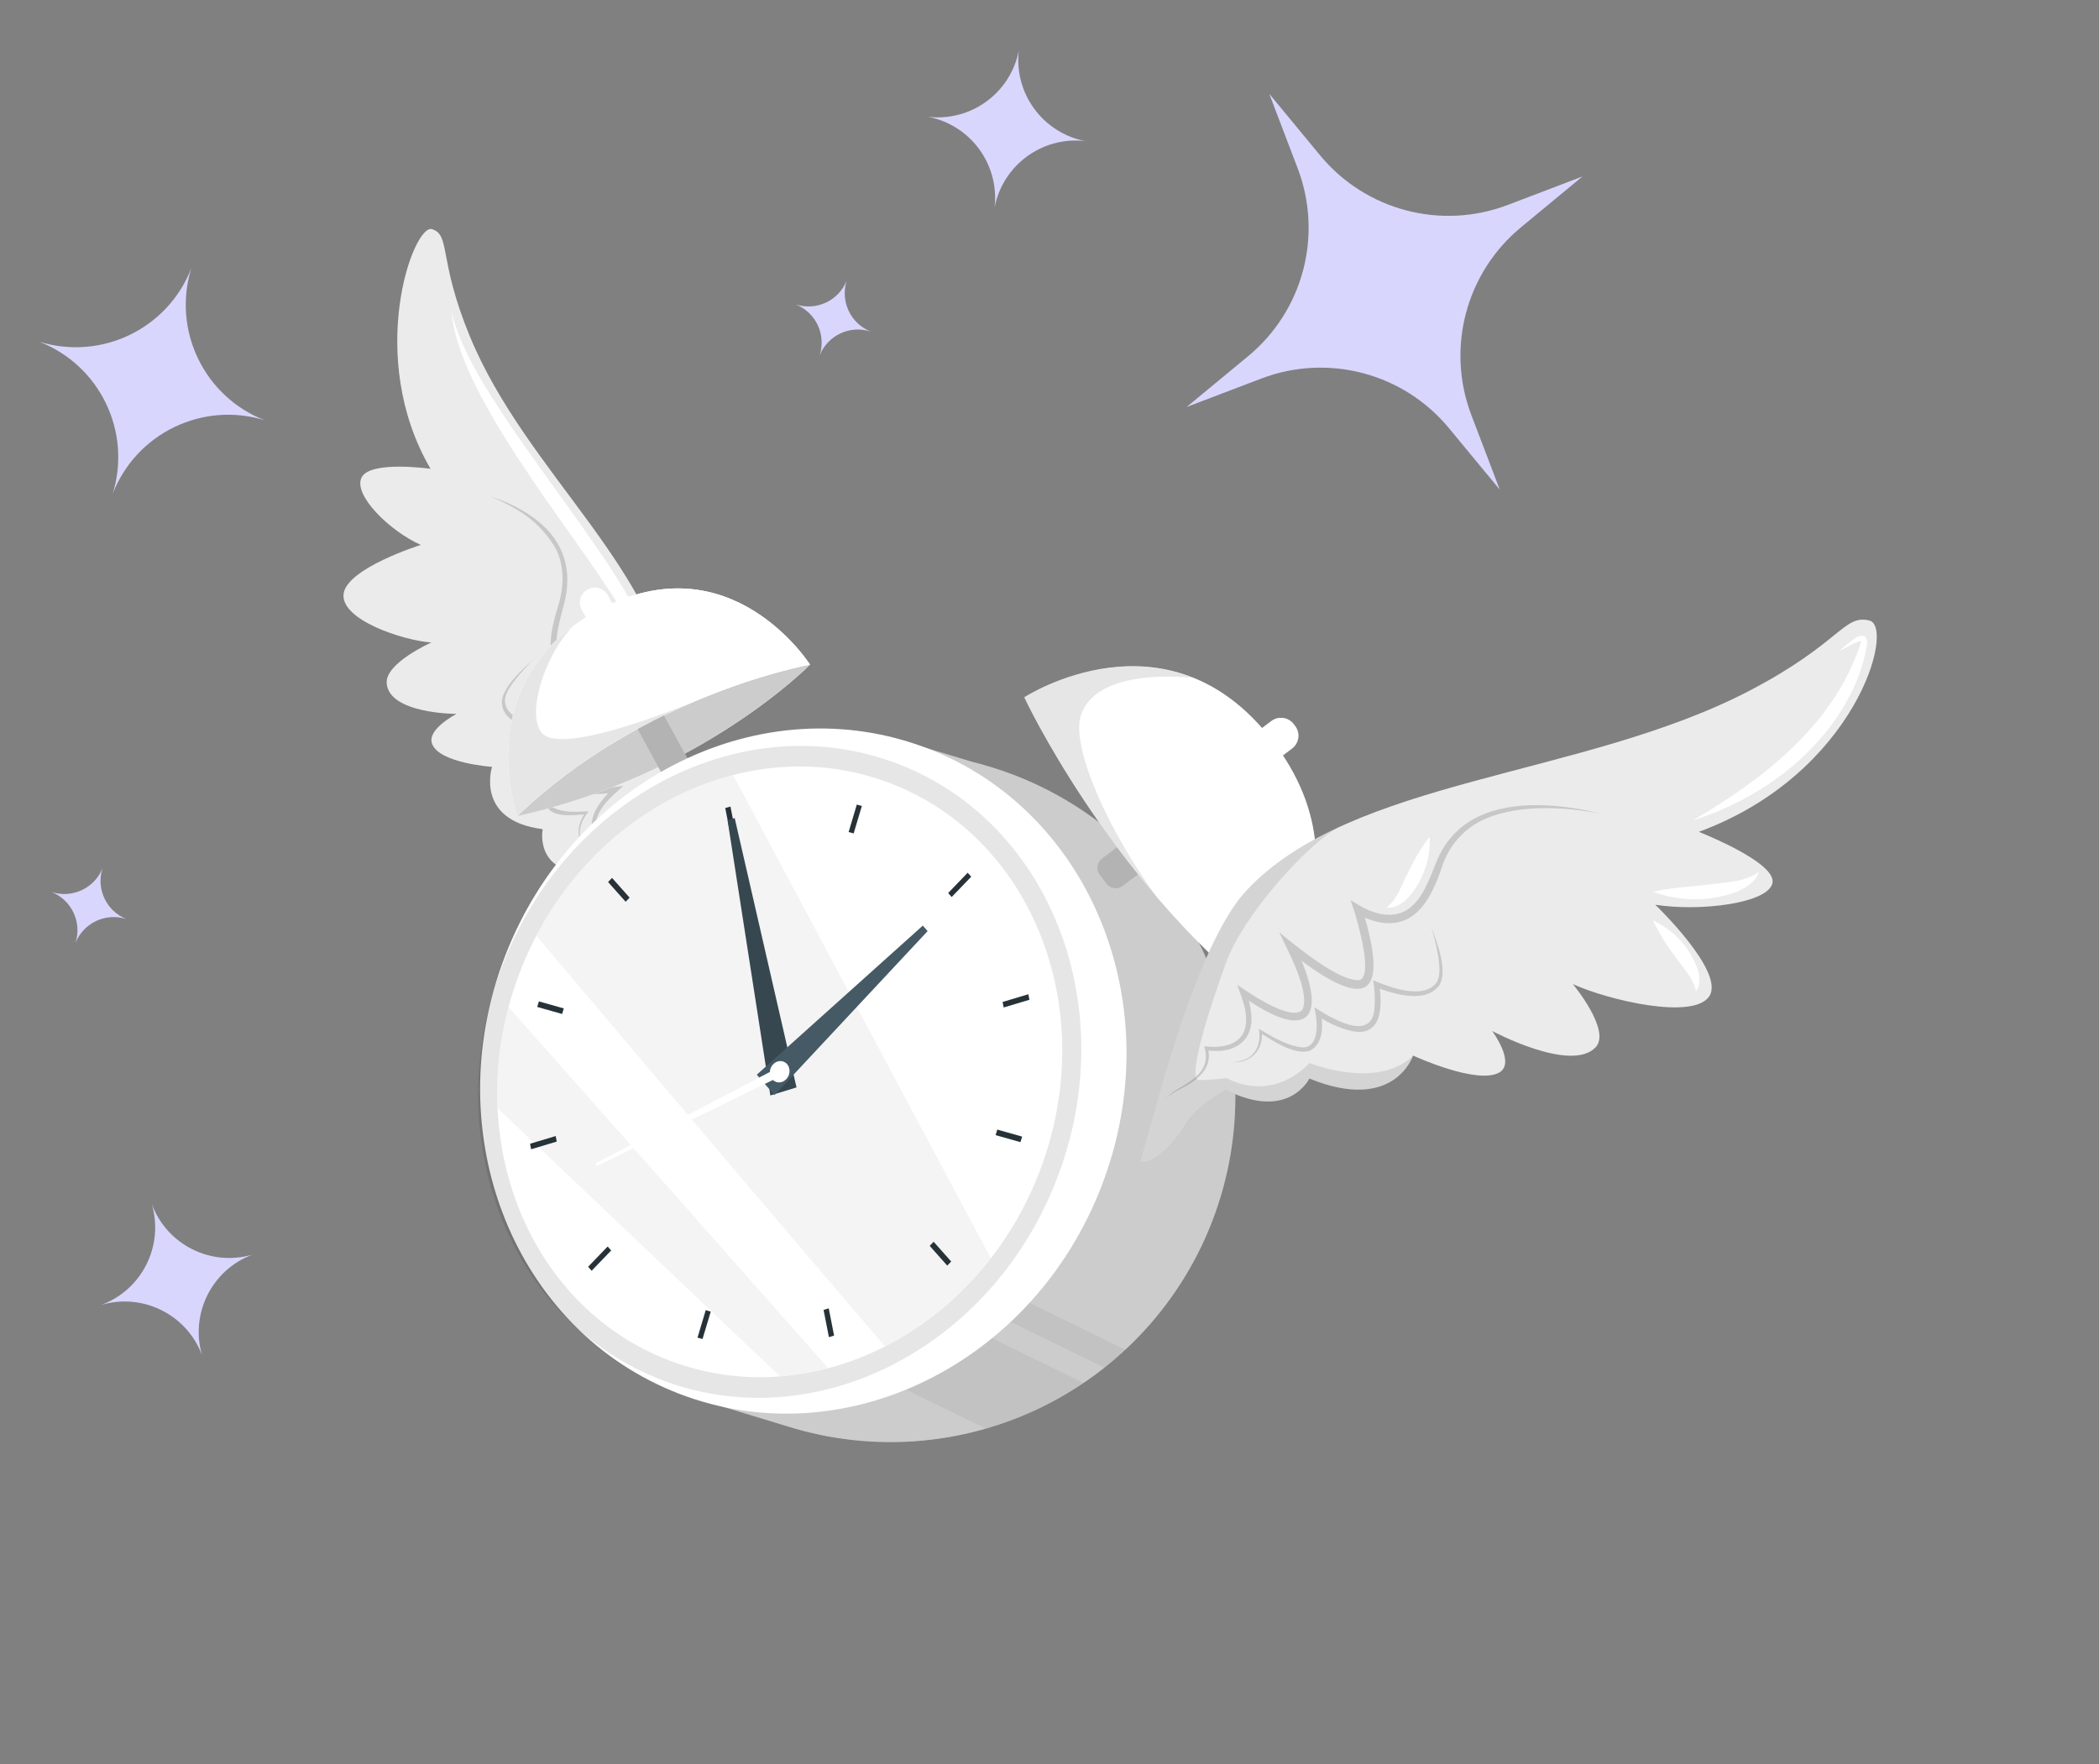 <svg width="94" height="79" viewBox="0 0 94 79" fill="none" xmlns="http://www.w3.org/2000/svg">
    <rect x="0" y="0" width="94" height="79" fill="#808080" stroke="none"/>
    <path d="M8.567 12.014C7.708 14.794 9.144 17.766 11.856 18.821C9.075 17.963 6.104 19.399 5.048 22.111C5.907 19.33 4.471 16.359 1.759 15.303C4.54 16.161 7.511 14.726 8.567 12.014Z" fill="#D9D6FE"/>
    <path d="M6.8 53.929C7.478 55.747 9.445 56.732 11.306 56.186C9.489 56.864 8.503 58.831 9.049 60.693C8.371 58.875 6.404 57.89 4.543 58.435C6.36 57.758 7.346 55.791 6.8 53.929Z" fill="#D9D6FE"/>
    <path d="M45.627 2.253C45.4 4.179 46.701 5.954 48.606 6.319C46.679 6.092 44.905 7.392 44.54 9.297C44.767 7.371 43.467 5.596 41.561 5.231C43.488 5.458 45.263 4.158 45.627 2.253Z" fill="#D9D6FE"/>
    <path d="M4.591 38.882C4.294 39.803 4.76 40.797 5.657 41.158C4.736 40.862 3.742 41.327 3.381 42.225C3.677 41.304 3.212 40.31 2.314 39.948C3.235 40.245 4.229 39.779 4.591 38.882Z" fill="#D9D6FE"/>
    <path d="M42.191 49.314C41.894 50.235 42.36 51.229 43.257 51.59C42.336 51.294 41.343 51.76 40.981 52.657C41.277 51.736 40.812 50.742 39.914 50.381C40.835 50.677 41.829 50.212 42.191 49.314Z" fill="#D9D6FE"/>
    <path d="M37.918 12.569C37.622 13.49 38.087 14.483 38.985 14.845C38.064 14.549 37.07 15.014 36.708 15.912C37.005 14.991 36.539 13.997 35.642 13.635C36.563 13.932 37.556 13.466 37.918 12.569Z" fill="#D9D6FE"/>
    <g clip-path="url(#clip0_10060_4814)">
        <path d="M27.015 43.275C27.015 43.275 27.353 42.339 28.021 40.431C28.65 38.625 30.259 33.952 30.128 31.668C29.787 25.663 23.582 21.27 21.023 15.018C19.62 11.595 20.186 10.529 19.351 10.263C18.516 9.997 16.34 15.96 19.282 20.996C19.282 20.996 16.578 20.606 16.191 21.386C15.804 22.166 17.457 23.787 18.845 24.403C18.845 24.403 15.51 25.449 15.386 26.605C15.261 27.76 18.035 28.679 19.317 28.773C19.317 28.773 17.26 29.685 17.317 30.586C17.401 31.973 20.447 31.971 20.447 31.971C20.447 31.971 19.122 32.646 19.346 33.295C19.645 34.179 22.035 34.342 22.035 34.342C22.035 34.342 21.257 36.746 24.303 37.132C24.303 37.132 23.916 39.05 26.282 39.114C26.282 39.114 26.741 40.215 26.606 41.14C26.471 42.064 26.647 43.171 27.015 43.275Z" fill="#EBEBEB"/>
        <path d="M27.307 40.632C27.313 40.41 27.263 40.19 27.161 39.992C26.894 39.383 26.689 38.627 27.306 37.976V38.088C26.52 37.753 26.172 36.902 26.887 35.943C27.069 35.697 27.274 35.47 27.499 35.264L27.549 35.482C24.573 35.927 24.752 34.539 27.224 32.698L27.282 32.998C24.137 33.657 23.226 33.026 26.24 30.099L26.301 30.391C26.079 30.405 25.857 30.382 25.642 30.323C24.304 29.965 24.584 28.452 25.004 27.108C25.301 26.139 25.255 25.152 24.806 24.427C24.369 23.731 23.762 23.158 23.041 22.762C22.694 22.555 22.329 22.38 21.95 22.237C22.341 22.35 22.719 22.502 23.079 22.689C24.593 23.458 25.884 24.82 25.237 27.139C25.048 27.867 24.823 28.595 24.979 29.256C25.144 29.885 25.765 30.081 26.334 30.053L26.719 30.032L26.405 30.347C26.068 30.661 24.463 32.281 24.732 32.706C25.203 33.1 26.639 32.803 27.288 32.677L27.939 32.537C27.364 32.977 25.738 34.089 25.614 34.858C25.667 35.437 27.133 35.287 27.57 35.239L27.914 35.194C27.435 35.627 26.814 36.127 26.683 36.822C26.593 37.421 27.048 37.809 27.451 38.001C26.779 38.63 26.963 39.319 27.197 39.974C27.287 40.184 27.326 40.411 27.309 40.638L27.307 40.632Z" fill="#C7C7C7"/>
        <path d="M23.987 29.441C23.682 29.734 23.395 30.045 23.127 30.372C22.916 30.654 22.664 30.959 22.612 31.316C22.581 32.149 23.634 32.347 24.207 32.424L24.364 32.44C24.108 32.746 23.885 33.079 23.699 33.432C23.027 34.698 24.697 34.58 25.344 34.514L25.177 34.712C24.87 35.077 24.345 35.872 24.781 36.166C25.202 36.391 25.765 36.361 26.263 36.338H26.367C26.026 36.72 25.825 37.324 26.076 37.72C26.142 37.84 26.229 37.947 26.334 38.034C25.814 37.71 25.77 37.001 26.227 36.374L26.254 36.463C25.74 36.506 24.862 36.621 24.524 36.19C24.267 35.688 24.707 35.023 25.051 34.588L25.103 34.765C24.675 34.828 24.239 34.793 23.826 34.665C22.85 34.314 23.548 33.18 24.114 32.479L24.15 32.652C23.504 32.554 22.408 32.298 22.479 31.342C22.608 30.647 23.49 29.889 23.979 29.455L23.987 29.441Z" fill="#C7C7C7"/>
        <path d="M29.3 34.27C29.929 32.306 29.589 30.152 28.885 28.251C28.201 26.58 27.116 25.106 26.105 23.627C25.135 22.273 23.734 20.348 22.811 18.99C21.776 17.417 20.702 15.828 20.22 13.985C20.312 14.928 20.65 15.854 21.039 16.727C21.834 18.469 22.886 20.076 23.956 21.655C25.025 23.234 26.157 24.745 27.201 26.323C27.733 27.089 28.184 27.908 28.547 28.767C29.243 30.496 29.628 32.413 29.3 34.27Z" fill="white"/>
        <path d="M23.163 36.551C23.163 36.551 20.951 30.435 26.841 27.304C32.731 24.174 36.275 29.764 36.275 29.764C36.275 29.764 31.432 34.717 23.163 36.551Z" fill="white"/>
        <path d="M23.165 36.551C31.432 34.717 36.273 29.764 36.273 29.764C36.273 29.764 28.817 31.097 23.165 36.551Z" fill="white"/>
        <path d="M27.407 28.399C27.33 28.441 27.246 28.467 27.159 28.476C27.072 28.486 26.984 28.478 26.9 28.453C26.816 28.428 26.738 28.387 26.67 28.332C26.602 28.276 26.546 28.209 26.504 28.131L26.053 27.3C25.969 27.145 25.95 26.962 26 26.793C26.05 26.624 26.165 26.482 26.32 26.397C26.476 26.313 26.658 26.294 26.827 26.344C26.996 26.394 27.138 26.509 27.223 26.665L27.674 27.496C27.758 27.651 27.777 27.834 27.727 28.003C27.677 28.172 27.562 28.314 27.407 28.399Z" fill="white"/>
        <path opacity="0.4" d="M27.407 28.399C27.33 28.441 27.246 28.467 27.159 28.476C27.072 28.486 26.984 28.478 26.9 28.453C26.816 28.428 26.738 28.387 26.67 28.332C26.602 28.276 26.546 28.209 26.504 28.131L26.053 27.3C25.969 27.145 25.95 26.962 26 26.793C26.05 26.624 26.165 26.482 26.32 26.397C26.476 26.313 26.658 26.294 26.827 26.344C26.996 26.394 27.138 26.509 27.223 26.665L27.674 27.496C27.758 27.651 27.777 27.834 27.727 28.003C27.677 28.172 27.562 28.314 27.407 28.399Z" fill="white"/>
        <path opacity="0.2" d="M23.165 36.551C31.432 34.717 36.273 29.764 36.273 29.764C36.273 29.764 28.817 31.097 23.165 36.551Z" fill="black"/>
        <path d="M30.365 34.895L30.625 34.754C30.747 34.687 30.837 34.575 30.876 34.443C30.915 34.31 30.899 34.167 30.833 34.046L29.196 31.044L28.024 31.684L29.661 34.685C29.727 34.806 29.838 34.896 29.97 34.935C30.102 34.974 30.244 34.96 30.365 34.895Z" fill="white"/>
        <path opacity="0.3" d="M30.365 34.895L30.625 34.754C30.747 34.687 30.837 34.575 30.876 34.443C30.915 34.31 30.899 34.167 30.833 34.046L29.196 31.044L28.024 31.684L29.661 34.685C29.727 34.806 29.838 34.896 29.97 34.935C30.102 34.974 30.244 34.96 30.365 34.895Z" fill="black"/>
        <path d="M23.165 36.551C28.817 31.097 36.273 29.764 36.273 29.764C36.273 29.764 32.729 24.172 26.839 27.304C20.949 30.436 23.165 36.551 23.165 36.551Z" fill="white"/>
        <path opacity="0.4" d="M23.165 36.551C28.817 31.097 36.273 29.764 36.273 29.764C36.273 29.764 32.729 24.172 26.839 27.304C20.949 30.436 23.165 36.551 23.165 36.551Z" fill="white"/>
        <g opacity="0.3">
            <path d="M28.243 26.701C30.555 27.045 32.44 29.138 33.453 30.526C34.056 30.326 34.586 30.172 35.025 30.055C31.976 26.018 28.437 26.661 28.264 26.696L28.243 26.701Z" fill="white"/>
            <path d="M27.731 26.888C29.542 27.856 31.088 29.254 32.232 30.96C32.419 30.888 32.603 30.822 32.783 30.757C30.547 27.74 27.731 26.888 27.731 26.888Z" fill="white"/>
        </g>
        <path opacity="0.1" d="M23.164 36.55C25.68 34.122 28.561 32.507 30.974 31.466C29.378 32.116 25.237 33.668 24.328 32.882C23.542 32.201 24.274 29.492 25.644 28.062C21.27 31.314 23.164 36.55 23.164 36.55Z" fill="black"/>
        <path d="M54.652 53.627C54.061 55.576 53.089 57.388 51.794 58.959C50.499 60.531 48.906 61.831 47.107 62.784C45.308 63.737 43.338 64.326 41.31 64.515C39.283 64.704 37.238 64.49 35.294 63.885L30.278 62.36L40.265 33.13L43.509 34.11C43.767 34.173 44.026 34.245 44.286 34.325C46.237 34.906 48.055 35.867 49.634 37.154C51.212 38.44 52.521 40.026 53.485 41.819C54.448 43.614 55.047 45.58 55.248 47.607C55.448 49.633 55.246 51.679 54.652 53.627Z" fill="white"/>
        <path opacity="0.2" d="M54.652 53.627C54.061 55.576 53.089 57.388 51.794 58.959C50.499 60.531 48.906 61.831 47.107 62.784C45.308 63.737 43.338 64.326 41.31 64.515C39.283 64.704 37.238 64.49 35.294 63.885L30.278 62.36L40.265 33.13L43.509 34.11C43.767 34.173 44.026 34.245 44.286 34.325C46.237 34.906 48.055 35.867 49.634 37.154C51.212 38.44 52.521 40.026 53.485 41.819C54.448 43.614 55.047 45.58 55.248 47.607C55.448 49.633 55.246 51.679 54.652 53.627Z" fill="black"/>
        <g opacity="0.05">
            <path d="M31.792 57.939L44.141 63.978C45.703 63.532 47.184 62.842 48.53 61.934L33.018 54.347L31.792 57.939Z" fill="black"/>
            <path d="M33.349 53.373L49.459 61.252C49.783 60.997 50.097 60.729 50.402 60.447L33.72 52.288L33.349 53.373Z" fill="black"/>
        </g>
        <path d="M30.422 62.419C23.042 59.583 19.546 50.813 22.613 42.831C25.68 34.849 34.149 30.677 41.529 33.513C48.909 36.349 52.405 45.119 49.337 53.101C46.27 61.083 37.801 65.254 30.422 62.419Z" fill="white"/>
        <path opacity="0.1" d="M29.622 61.794C22.762 59.16 19.572 50.849 22.498 43.232C25.423 35.615 33.356 31.576 40.215 34.211C47.075 36.846 50.265 45.156 47.339 52.773C44.414 60.39 36.481 64.429 29.622 61.794Z" fill="black"/>
        <path d="M29.956 60.921C23.53 58.453 20.543 50.668 23.283 43.532C26.024 36.397 33.455 32.613 39.881 35.081C46.307 37.549 49.294 45.334 46.554 52.47C43.814 59.605 36.383 63.389 29.956 60.921Z" fill="white"/>
        <path opacity="0.5" d="M24.015 41.899C28.394 47.088 35.593 55.599 39.635 60.296C41.485 59.342 43.102 57.992 44.371 56.343L32.828 34.701C29.198 35.633 25.934 38.232 24.015 41.899Z" fill="#EBEBEB"/>
        <path opacity="0.5" d="M22.773 45.1C22.378 46.576 22.212 48.103 22.281 49.629L34.929 61.637C35.658 61.58 36.381 61.457 37.088 61.269C33.424 57.118 26.723 49.553 22.773 45.1Z" fill="#EBEBEB"/>
        <path d="M38.371 36.031L38.004 37.261L38.118 37.291L38.229 37.324L38.597 36.094L38.371 36.031Z" fill="#263238"/>
        <path d="M42.462 39.992C42.516 40.05 42.569 40.11 42.619 40.171L43.494 39.262L43.336 39.083L42.462 39.992Z" fill="#263238"/>
        <path d="M44.899 44.871C44.917 44.953 44.932 45.028 44.948 45.118L46.101 44.773L46.052 44.526L44.899 44.871Z" fill="#263238"/>
        <path d="M44.624 50.711C44.611 50.753 44.599 50.794 44.585 50.835L45.699 51.149L45.775 50.901L44.66 50.586C44.648 50.627 44.635 50.67 44.624 50.711Z" fill="#263238"/>
        <path d="M41.635 55.794L42.421 56.678L42.597 56.494L41.811 55.61L41.635 55.794Z" fill="#263238"/>
        <path d="M36.882 58.662L37.121 59.881L37.353 59.812L37.114 58.591C37.038 58.618 36.96 58.64 36.882 58.662Z" fill="#263238"/>
        <path d="M31.605 58.673L31.237 59.903L31.462 59.965L31.83 58.736L31.716 58.705L31.605 58.673Z" fill="#263238"/>
        <path d="M26.338 56.73L26.495 56.909L27.371 56C27.317 55.942 27.264 55.882 27.213 55.822L26.338 56.73Z" fill="#263238"/>
        <path d="M23.738 51.22L23.785 51.467L24.933 51.123C24.916 51.041 24.9 50.965 24.886 50.876L23.738 51.22Z" fill="#263238"/>
        <path d="M24.133 44.846L24.059 45.094L25.174 45.409C25.187 45.366 25.198 45.325 25.21 45.284L25.248 45.16L24.133 44.846Z" fill="#263238"/>
        <path d="M27.232 39.5L28.018 40.383C28.076 40.32 28.134 40.261 28.196 40.199L27.41 39.316L27.232 39.5Z" fill="#263238"/>
        <path d="M32.479 36.188L32.718 37.41C32.797 37.383 32.875 37.361 32.951 37.339L32.712 36.119L32.479 36.188Z" fill="#263238"/>
        <path d="M32.583 36.734L34.498 49.058L35.671 48.698L32.902 36.635L32.583 36.734Z" fill="#37474F"/>
        <path d="M41.327 41.451L33.891 48.129L34.683 49.041L41.542 41.698L41.327 41.451Z" fill="#455A64"/>
        <path d="M34.528 47.888C34.509 47.941 34.501 47.996 34.504 48.052C34.507 48.107 34.522 48.162 34.546 48.212C34.57 48.262 34.604 48.306 34.646 48.343C34.688 48.38 34.736 48.408 34.789 48.426C34.899 48.45 35.014 48.431 35.111 48.373C35.207 48.314 35.277 48.221 35.306 48.111C35.325 48.059 35.333 48.003 35.33 47.948C35.327 47.892 35.313 47.838 35.289 47.788C35.264 47.738 35.23 47.693 35.188 47.656C35.147 47.619 35.098 47.591 35.045 47.574C34.935 47.549 34.819 47.568 34.723 47.627C34.627 47.685 34.557 47.779 34.528 47.888Z" fill="#C7C7C7"/>
        <path d="M34.753 47.566C34.642 47.625 34.556 47.722 34.511 47.839C34.466 47.957 34.465 48.086 34.508 48.204C34.527 48.26 34.558 48.31 34.599 48.352C34.639 48.394 34.689 48.426 34.743 48.448C34.798 48.469 34.856 48.478 34.915 48.474C34.973 48.47 35.03 48.454 35.081 48.426C35.192 48.367 35.278 48.27 35.323 48.153C35.368 48.035 35.37 47.906 35.327 47.788C35.307 47.732 35.276 47.682 35.236 47.64C35.195 47.598 35.145 47.565 35.091 47.544C35.036 47.523 34.978 47.514 34.919 47.518C34.861 47.522 34.804 47.538 34.753 47.566Z" fill="white"/>
        <path d="M34.847 47.813L26.674 52.097L26.723 52.225L34.987 48.181L34.847 47.813Z" fill="white"/>
        <path d="M52.33 38.131L51.403 36.9L49.348 38.447C49.238 38.53 49.165 38.653 49.146 38.79C49.127 38.926 49.162 39.065 49.245 39.175L49.546 39.575C49.629 39.685 49.752 39.758 49.889 39.777C50.026 39.797 50.165 39.761 50.275 39.678L52.33 38.131Z" fill="white"/>
        <path opacity="0.3" d="M52.33 38.131L51.403 36.9L49.348 38.447C49.238 38.53 49.165 38.653 49.146 38.79C49.127 38.926 49.162 39.065 49.245 39.175L49.546 39.575C49.629 39.685 49.752 39.758 49.889 39.777C50.026 39.797 50.165 39.761 50.275 39.678L52.33 38.131Z" fill="black"/>
        <path d="M56.412 44.679C56.412 44.679 61.684 39.303 56.988 33.176C52.291 27.048 45.873 31.229 45.873 31.229C45.873 31.229 49.571 39.176 56.412 44.679Z" fill="white"/>
        <path opacity="0.4" d="M56.412 44.679C56.412 44.679 61.684 39.303 56.988 33.176C52.291 27.048 45.873 31.229 45.873 31.229C45.873 31.229 49.571 39.176 56.412 44.679Z" fill="white"/>
        <g opacity="0.3">
            <path d="M54.049 42.58C54.467 42.989 54.901 43.394 55.351 43.789C59.504 38.465 57.651 34.198 57.581 34.04C57.722 37.574 55.209 41.132 54.049 42.58Z" fill="white"/>
            <path d="M52.988 41.493C53.145 41.669 53.32 41.844 53.491 42.022C53.519 41.987 53.548 41.951 53.577 41.916C56.912 37.853 57.236 33.52 57.236 33.52C56.222 37.717 54.048 40.39 52.988 41.493Z" fill="white"/>
        </g>
        <path opacity="0.1" d="M45.871 31.237C47.48 34.458 49.479 37.468 51.824 40.199C49.605 37.177 47.937 33.413 48.41 32.014C48.641 31.326 49.533 30.05 53.399 30.344C49.56 28.83 45.871 31.237 45.871 31.237Z" fill="black"/>
        <path d="M57.941 32.433L58.003 32.516C58.242 32.833 58.178 33.283 57.861 33.522L56.903 34.244C56.586 34.482 56.135 34.419 55.897 34.102L55.834 34.019C55.596 33.702 55.659 33.251 55.976 33.013L56.935 32.291C57.252 32.052 57.702 32.116 57.941 32.433Z" fill="white"/>
        <path opacity="0.4" d="M57.941 32.433L58.003 32.516C58.242 32.833 58.178 33.283 57.861 33.522L56.903 34.244C56.586 34.482 56.135 34.419 55.897 34.102L55.834 34.019C55.596 33.702 55.659 33.251 55.976 33.013L56.935 32.291C57.252 32.052 57.702 32.116 57.941 32.433Z" fill="white"/>
        <path d="M51.077 52.011C51.077 52.011 51.358 50.98 51.956 48.89C52.522 46.912 54.017 41.814 55.811 39.888C60.529 34.827 70.89 34.825 78.359 30.926C82.447 28.79 82.559 27.503 83.719 27.789C84.88 28.075 83.117 34.66 76.079 37.253C76.079 37.253 79.501 38.592 79.381 39.515C79.262 40.438 76.186 40.839 74.129 40.517C74.129 40.517 77.249 43.505 76.554 44.605C75.859 45.706 71.985 44.78 70.438 44.071C70.438 44.071 72.167 46.149 71.457 46.901C70.356 48.064 66.824 46.171 66.824 46.171C66.824 46.171 67.876 47.586 67.156 48.022C66.175 48.611 63.283 47.272 63.283 47.272C63.283 47.272 62.455 49.857 58.639 48.302C58.639 48.302 57.709 50.226 54.914 48.813C54.914 48.813 53.591 49.492 53.082 50.385C52.572 51.278 51.58 52.149 51.077 52.011Z" fill="#EBEBEB"/>
        <path d="M52.182 49.264C52.322 49.033 52.587 48.923 52.811 48.792C53.558 48.424 54.337 47.885 54.094 46.932L54.005 47.028C55.167 47.226 56.175 46.692 56.033 45.404C55.998 45.071 55.924 44.743 55.813 44.427L55.596 44.585C58.731 46.824 59.527 45.493 57.977 42.343L57.692 42.569C60.873 45.102 62.382 45.113 60.994 40.671L60.712 40.89C60.967 41.042 61.24 41.16 61.525 41.24C63.337 41.754 64.101 40.254 64.581 38.812C64.744 38.3 65.024 37.831 65.398 37.444C65.772 37.057 66.231 36.762 66.738 36.581C67.768 36.207 68.895 36.144 69.985 36.215C70.537 36.252 71.086 36.324 71.629 36.432C71.092 36.289 70.545 36.188 69.993 36.129C67.681 35.864 65.205 36.257 64.288 38.695C63.974 39.453 63.722 40.231 63.065 40.714C62.42 41.163 61.555 40.949 60.917 40.57L60.484 40.314L60.642 40.786C60.799 41.278 61.503 43.69 60.89 43.893C60.063 43.949 58.607 42.792 57.94 42.28L57.286 41.751C57.637 42.495 58.725 44.481 58.316 45.233C57.844 45.704 56.245 44.666 55.774 44.353L55.406 44.1C55.65 44.778 56.011 45.604 55.664 46.294C55.337 46.874 54.528 46.934 53.925 46.854C54.255 47.818 53.542 48.313 52.799 48.74C52.579 48.883 52.327 49.013 52.192 49.252L52.182 49.264Z" fill="#C7C7C7"/>
        <path d="M64.087 41.503C64.23 41.945 64.339 42.397 64.415 42.855C64.458 43.232 64.53 43.657 64.337 43.998C63.776 44.748 62.409 44.269 61.689 43.981L61.492 43.896C61.569 44.32 61.589 44.752 61.551 45.181C61.422 46.709 59.568 45.569 58.865 45.108L58.915 45.387C59.01 45.896 59.046 46.921 58.329 46.907C57.678 46.844 57.047 46.468 56.484 46.138L56.368 46.067C56.491 46.616 56.289 47.27 55.712 47.464C55.545 47.525 55.37 47.561 55.192 47.571C56.028 47.611 56.59 47.014 56.511 46.181L56.415 46.242C56.981 46.599 57.923 47.239 58.617 47.072C59.279 46.792 59.245 45.934 59.159 45.343L58.97 45.467C59.44 45.796 59.967 46.035 60.524 46.171C61.909 46.471 61.917 45.042 61.763 44.074L61.596 44.204C62.415 44.519 63.873 44.976 64.478 44.093C64.829 43.402 64.349 42.188 64.091 41.508L64.087 41.503Z" fill="#C7C7C7"/>
        <path opacity="0.1" d="M51.077 52.009C51.58 52.149 52.577 51.288 53.088 50.391C53.599 49.495 54.92 48.819 54.92 48.819C57.715 50.234 58.645 48.308 58.645 48.308C62.461 49.863 63.29 47.278 63.29 47.278C61.65 48.833 58.646 47.604 58.646 47.604C56.837 49.457 54.929 48.275 54.929 48.275C54.519 48.334 54.105 48.365 53.69 48.369C53.16 48.361 54.085 45.36 54.918 43.08C55.705 40.926 58.632 37.726 59.961 37.048H59.948C58.332 37.794 56.918 38.703 55.813 39.888C54.017 41.813 52.52 46.913 51.956 48.89C51.358 50.98 51.077 52.009 51.077 52.009Z" fill="black"/>
        <path d="M75.809 36.74C78.889 35.776 81.825 33.586 83.119 30.559C83.333 30.054 83.491 29.527 83.59 28.987C83.624 28.864 83.624 28.734 83.59 28.611C83.472 28.333 83.142 28.526 82.98 28.649C82.761 28.81 82.551 28.983 82.351 29.168C82.592 29.045 82.823 28.91 83.067 28.8C83.163 28.746 83.271 28.715 83.381 28.709C83.381 28.709 83.348 28.691 83.351 28.693C83.341 28.768 83.321 28.841 83.292 28.911C82.095 32.474 78.963 34.899 75.809 36.74Z" fill="white"/>
        <path d="M78.765 39.047C78.117 39.519 77.255 39.506 76.486 39.621C75.757 39.701 74.746 39.761 74.037 39.935C75.254 40.388 76.594 40.385 77.81 39.927C78.195 39.743 78.651 39.484 78.763 39.041L78.765 39.047Z" fill="white"/>
        <path d="M74.025 41.22C74.301 41.797 74.639 42.344 75.032 42.849C75.362 43.352 75.846 43.78 75.947 44.393C76.181 44.116 76.112 43.684 76.013 43.364C75.839 42.894 75.574 42.462 75.233 42.094C74.892 41.726 74.482 41.429 74.025 41.22Z" fill="white"/>
        <path d="M64.025 37.467C63.641 37.976 63.313 38.526 63.047 39.107C62.753 39.632 62.594 40.258 62.104 40.629C62.458 40.71 62.81 40.449 63.047 40.215C63.725 39.465 64.077 38.476 64.025 37.467Z" fill="white"/>
        <path d="M56.843 4.203L59.12 6.959C61.157 9.424 64.538 10.316 67.526 9.177L70.867 7.904L68.111 10.182C65.646 12.219 64.754 15.6 65.892 18.588L67.165 21.929L64.888 19.173C62.851 16.708 59.47 15.815 56.482 16.954L53.141 18.227L55.897 15.95C58.362 13.913 59.254 10.531 58.116 7.543L56.843 4.203Z" fill="#D9D6FE"/>
    </g>
    <defs>
        <clipPath id="clip0_10060_4814">
            <rect width="78.618" height="78.618" fill="white" transform="matrix(-1 0 0 1 94 0)"/>
        </clipPath>
    </defs>
</svg>
